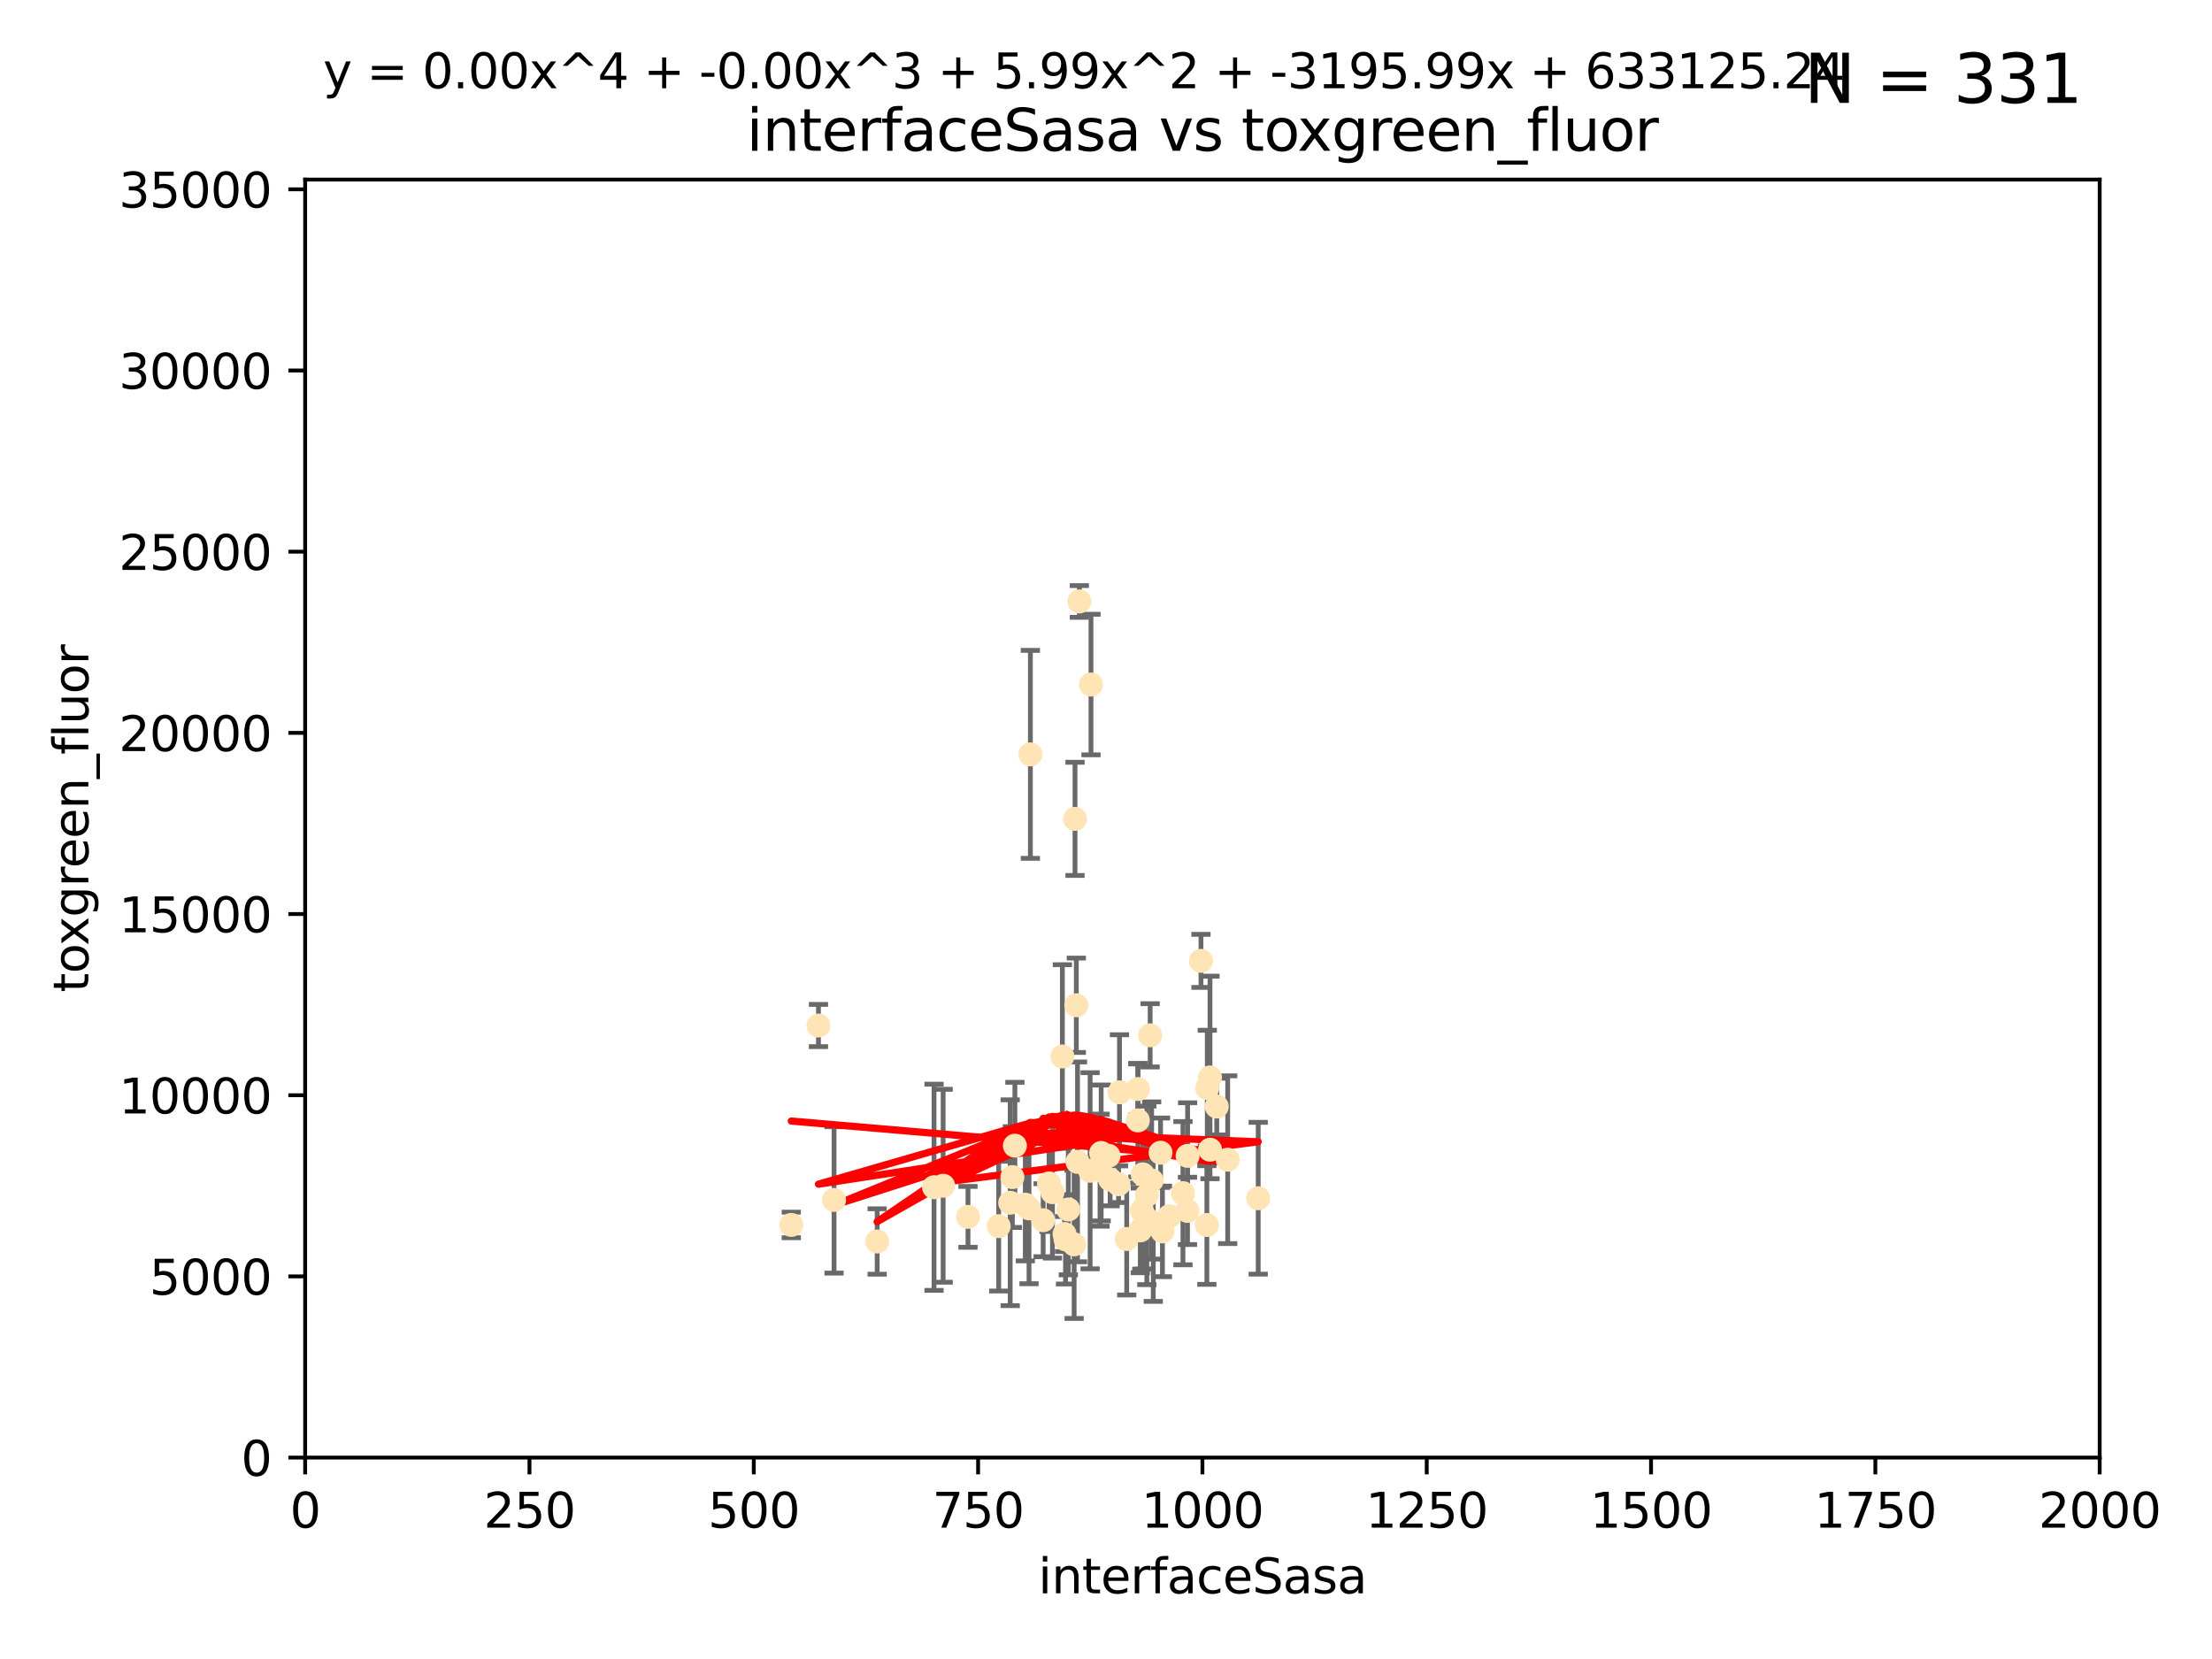 <?xml version="1.0" encoding="utf-8" standalone="no"?>
<!DOCTYPE svg PUBLIC "-//W3C//DTD SVG 1.1//EN"
  "http://www.w3.org/Graphics/SVG/1.1/DTD/svg11.dtd">
<svg xmlns:xlink="http://www.w3.org/1999/xlink" width="460.8pt" height="345.6pt" viewBox="0 0 460.8 345.6" xmlns="http://www.w3.org/2000/svg" version="1.1">
 <defs>
  <style type="text/css">*{stroke-linejoin: round; stroke-linecap: butt}</style>
 </defs>
 <g id="figure_1">
  <g id="patch_1">
   <path d="M 0 345.6 
L 460.8 345.6 
L 460.8 0 
L 0 0 
z
" style="fill: #ffffff"/>
  </g>
  <g id="axes_1">
   <g id="patch_2">
    <path d="M 63.571 303.64 
L 437.4 303.64 
L 437.4 37.411 
L 63.571 37.411 
z
" style="fill: #ffffff"/>
   </g>
   <g id="PathCollection_1">
    <defs>
     <path id="m37717152de" d="M 0 1.118 
C 0.297 1.118 0.581 1 0.791 0.791 
C 1 0.581 1.118 0.297 1.118 0 
C 1.118 -0.297 1 -0.581 0.791 -0.791 
C 0.581 -1 0.297 -1.118 0 -1.118 
C -0.297 -1.118 -0.581 -1 -0.791 -0.791 
C -1 -0.581 -1.118 -0.297 -1.118 0 
C -1.118 0.297 -1 0.581 -0.791 0.791 
C -0.581 1 -0.297 1.118 0 1.118 
z
" style="stroke: #ffe4b5"/>
    </defs>
    <g clip-path="url(#pe6d44544ba)">
     <use xlink:href="#m37717152de" x="253.473" y="230.512" style="fill: #ffe4b5; stroke: #ffe4b5"/>
     <use xlink:href="#m37717152de" x="224.852" y="125.293" style="fill: #ffe4b5; stroke: #ffe4b5"/>
     <use xlink:href="#m37717152de" x="227.273" y="142.599" style="fill: #ffe4b5; stroke: #ffe4b5"/>
     <use xlink:href="#m37717152de" x="247.374" y="252.25" style="fill: #ffe4b5; stroke: #ffe4b5"/>
     <use xlink:href="#m37717152de" x="238.555" y="253.578" style="fill: #ffe4b5; stroke: #ffe4b5"/>
     <use xlink:href="#m37717152de" x="239.596" y="215.675" style="fill: #ffe4b5; stroke: #ffe4b5"/>
     <use xlink:href="#m37717152de" x="224.217" y="209.418" style="fill: #ffe4b5; stroke: #ffe4b5"/>
     <use xlink:href="#m37717152de" x="250.185" y="200.169" style="fill: #ffe4b5; stroke: #ffe4b5"/>
     <use xlink:href="#m37717152de" x="240.248" y="254.736" style="fill: #ffe4b5; stroke: #ffe4b5"/>
     <use xlink:href="#m37717152de" x="238.048" y="244.641" style="fill: #ffe4b5; stroke: #ffe4b5"/>
     <use xlink:href="#m37717152de" x="233.018" y="246.695" style="fill: #ffe4b5; stroke: #ffe4b5"/>
     <use xlink:href="#m37717152de" x="251.411" y="255.194" style="fill: #ffe4b5; stroke: #ffe4b5"/>
     <use xlink:href="#m37717152de" x="252.078" y="239.511" style="fill: #ffe4b5; stroke: #ffe4b5"/>
     <use xlink:href="#m37717152de" x="237.861" y="252.168" style="fill: #ffe4b5; stroke: #ffe4b5"/>
     <use xlink:href="#m37717152de" x="224.465" y="242.038" style="fill: #ffe4b5; stroke: #ffe4b5"/>
     <use xlink:href="#m37717152de" x="218.533" y="246.526" style="fill: #ffe4b5; stroke: #ffe4b5"/>
     <use xlink:href="#m37717152de" x="201.651" y="253.493" style="fill: #ffe4b5; stroke: #ffe4b5"/>
     <use xlink:href="#m37717152de" x="211.421" y="238.667" style="fill: #ffe4b5; stroke: #ffe4b5"/>
     <use xlink:href="#m37717152de" x="221.312" y="220.081" style="fill: #ffe4b5; stroke: #ffe4b5"/>
     <use xlink:href="#m37717152de" x="237.058" y="226.862" style="fill: #ffe4b5; stroke: #ffe4b5"/>
     <use xlink:href="#m37717152de" x="221.764" y="257.071" style="fill: #ffe4b5; stroke: #ffe4b5"/>
     <use xlink:href="#m37717152de" x="247.402" y="240.784" style="fill: #ffe4b5; stroke: #ffe4b5"/>
     <use xlink:href="#m37717152de" x="255.751" y="241.585" style="fill: #ffe4b5; stroke: #ffe4b5"/>
     <use xlink:href="#m37717152de" x="229.159" y="243.768" style="fill: #ffe4b5; stroke: #ffe4b5"/>
     <use xlink:href="#m37717152de" x="231.261" y="245.717" style="fill: #ffe4b5; stroke: #ffe4b5"/>
     <use xlink:href="#m37717152de" x="252.065" y="224.454" style="fill: #ffe4b5; stroke: #ffe4b5"/>
     <use xlink:href="#m37717152de" x="251.502" y="226.673" style="fill: #ffe4b5; stroke: #ffe4b5"/>
     <use xlink:href="#m37717152de" x="210.895" y="245.207" style="fill: #ffe4b5; stroke: #ffe4b5"/>
     <use xlink:href="#m37717152de" x="239.906" y="245.916" style="fill: #ffe4b5; stroke: #ffe4b5"/>
     <use xlink:href="#m37717152de" x="229.394" y="240.184" style="fill: #ffe4b5; stroke: #ffe4b5"/>
     <use xlink:href="#m37717152de" x="173.746" y="249.966" style="fill: #ffe4b5; stroke: #ffe4b5"/>
     <use xlink:href="#m37717152de" x="219.247" y="248.35" style="fill: #ffe4b5; stroke: #ffe4b5"/>
     <use xlink:href="#m37717152de" x="241.762" y="240.133" style="fill: #ffe4b5; stroke: #ffe4b5"/>
     <use xlink:href="#m37717152de" x="234.716" y="258.105" style="fill: #ffe4b5; stroke: #ffe4b5"/>
     <use xlink:href="#m37717152de" x="237.033" y="233.405" style="fill: #ffe4b5; stroke: #ffe4b5"/>
     <use xlink:href="#m37717152de" x="214.649" y="157.149" style="fill: #ffe4b5; stroke: #ffe4b5"/>
     <use xlink:href="#m37717152de" x="214.363" y="251.723" style="fill: #ffe4b5; stroke: #ffe4b5"/>
     <use xlink:href="#m37717152de" x="196.473" y="247.017" style="fill: #ffe4b5; stroke: #ffe4b5"/>
     <use xlink:href="#m37717152de" x="262.108" y="249.617" style="fill: #ffe4b5; stroke: #ffe4b5"/>
     <use xlink:href="#m37717152de" x="210.441" y="250.554" style="fill: #ffe4b5; stroke: #ffe4b5"/>
     <use xlink:href="#m37717152de" x="223.944" y="170.586" style="fill: #ffe4b5; stroke: #ffe4b5"/>
     <use xlink:href="#m37717152de" x="230.927" y="240.771" style="fill: #ffe4b5; stroke: #ffe4b5"/>
     <use xlink:href="#m37717152de" x="242.155" y="256.522" style="fill: #ffe4b5; stroke: #ffe4b5"/>
     <use xlink:href="#m37717152de" x="217.308" y="254.193" style="fill: #ffe4b5; stroke: #ffe4b5"/>
     <use xlink:href="#m37717152de" x="233.207" y="227.553" style="fill: #ffe4b5; stroke: #ffe4b5"/>
     <use xlink:href="#m37717152de" x="238.906" y="249.018" style="fill: #ffe4b5; stroke: #ffe4b5"/>
     <use xlink:href="#m37717152de" x="243.585" y="253.376" style="fill: #ffe4b5; stroke: #ffe4b5"/>
     <use xlink:href="#m37717152de" x="237.544" y="256.316" style="fill: #ffe4b5; stroke: #ffe4b5"/>
     <use xlink:href="#m37717152de" x="170.501" y="213.635" style="fill: #ffe4b5; stroke: #ffe4b5"/>
     <use xlink:href="#m37717152de" x="213.589" y="250.957" style="fill: #ffe4b5; stroke: #ffe4b5"/>
     <use xlink:href="#m37717152de" x="223.762" y="259.223" style="fill: #ffe4b5; stroke: #ffe4b5"/>
     <use xlink:href="#m37717152de" x="227.093" y="243.894" style="fill: #ffe4b5; stroke: #ffe4b5"/>
     <use xlink:href="#m37717152de" x="194.576" y="247.324" style="fill: #ffe4b5; stroke: #ffe4b5"/>
     <use xlink:href="#m37717152de" x="221.968" y="258.18" style="fill: #ffe4b5; stroke: #ffe4b5"/>
     <use xlink:href="#m37717152de" x="182.727" y="258.627" style="fill: #ffe4b5; stroke: #ffe4b5"/>
     <use xlink:href="#m37717152de" x="208.05" y="255.432" style="fill: #ffe4b5; stroke: #ffe4b5"/>
     <use xlink:href="#m37717152de" x="164.838" y="255.174" style="fill: #ffe4b5; stroke: #ffe4b5"/>
     <use xlink:href="#m37717152de" x="246.431" y="248.558" style="fill: #ffe4b5; stroke: #ffe4b5"/>
     <use xlink:href="#m37717152de" x="222.546" y="251.956" style="fill: #ffe4b5; stroke: #ffe4b5"/>
    </g>
   </g>
   <g id="matplotlib.axis_1">
    <g id="xtick_1">
     <g id="line2d_1">
      <defs>
       <path id="m2e64c27081" d="M 0 0 
L 0 3.5 
" style="stroke: #000000; stroke-width: 0.8"/>
      </defs>
      <g>
       <use xlink:href="#m2e64c27081" x="63.571" y="303.64" style="stroke: #000000; stroke-width: 0.8"/>
      </g>
     </g>
     <g id="text_1">
      <!-- 0 -->
      <g transform="translate(60.39 318.238)scale(0.1 -0.1)">
       <defs>
        <path id="DejaVuSans-30" d="M 2034 4250 
Q 1547 4250 1301 3770 
Q 1056 3291 1056 2328 
Q 1056 1369 1301 889 
Q 1547 409 2034 409 
Q 2525 409 2770 889 
Q 3016 1369 3016 2328 
Q 3016 3291 2770 3770 
Q 2525 4250 2034 4250 
z
M 2034 4750 
Q 2819 4750 3233 4129 
Q 3647 3509 3647 2328 
Q 3647 1150 3233 529 
Q 2819 -91 2034 -91 
Q 1250 -91 836 529 
Q 422 1150 422 2328 
Q 422 3509 836 4129 
Q 1250 4750 2034 4750 
z
" transform="scale(0.016)"/>
       </defs>
       <use xlink:href="#DejaVuSans-30"/>
      </g>
     </g>
    </g>
    <g id="xtick_2">
     <g id="line2d_2">
      <g>
       <use xlink:href="#m2e64c27081" x="110.3" y="303.64" style="stroke: #000000; stroke-width: 0.8"/>
      </g>
     </g>
     <g id="text_2">
      <!-- 250 -->
      <g transform="translate(100.756 318.238)scale(0.1 -0.1)">
       <defs>
        <path id="DejaVuSans-32" d="M 1228 531 
L 3431 531 
L 3431 0 
L 469 0 
L 469 531 
Q 828 903 1448 1529 
Q 2069 2156 2228 2338 
Q 2531 2678 2651 2914 
Q 2772 3150 2772 3378 
Q 2772 3750 2511 3984 
Q 2250 4219 1831 4219 
Q 1534 4219 1204 4116 
Q 875 4013 500 3803 
L 500 4441 
Q 881 4594 1212 4672 
Q 1544 4750 1819 4750 
Q 2544 4750 2975 4387 
Q 3406 4025 3406 3419 
Q 3406 3131 3298 2873 
Q 3191 2616 2906 2266 
Q 2828 2175 2409 1742 
Q 1991 1309 1228 531 
z
" transform="scale(0.016)"/>
        <path id="DejaVuSans-35" d="M 691 4666 
L 3169 4666 
L 3169 4134 
L 1269 4134 
L 1269 2991 
Q 1406 3038 1543 3061 
Q 1681 3084 1819 3084 
Q 2600 3084 3056 2656 
Q 3513 2228 3513 1497 
Q 3513 744 3044 326 
Q 2575 -91 1722 -91 
Q 1428 -91 1123 -41 
Q 819 9 494 109 
L 494 744 
Q 775 591 1075 516 
Q 1375 441 1709 441 
Q 2250 441 2565 725 
Q 2881 1009 2881 1497 
Q 2881 1984 2565 2268 
Q 2250 2553 1709 2553 
Q 1456 2553 1204 2497 
Q 953 2441 691 2322 
L 691 4666 
z
" transform="scale(0.016)"/>
       </defs>
       <use xlink:href="#DejaVuSans-32"/>
       <use xlink:href="#DejaVuSans-35" x="63.623"/>
       <use xlink:href="#DejaVuSans-30" x="127.246"/>
      </g>
     </g>
    </g>
    <g id="xtick_3">
     <g id="line2d_3">
      <g>
       <use xlink:href="#m2e64c27081" x="157.028" y="303.64" style="stroke: #000000; stroke-width: 0.8"/>
      </g>
     </g>
     <g id="text_3">
      <!-- 500 -->
      <g transform="translate(147.485 318.238)scale(0.1 -0.1)">
       <use xlink:href="#DejaVuSans-35"/>
       <use xlink:href="#DejaVuSans-30" x="63.623"/>
       <use xlink:href="#DejaVuSans-30" x="127.246"/>
      </g>
     </g>
    </g>
    <g id="xtick_4">
     <g id="line2d_4">
      <g>
       <use xlink:href="#m2e64c27081" x="203.757" y="303.64" style="stroke: #000000; stroke-width: 0.8"/>
      </g>
     </g>
     <g id="text_4">
      <!-- 750 -->
      <g transform="translate(194.213 318.238)scale(0.1 -0.1)">
       <defs>
        <path id="DejaVuSans-37" d="M 525 4666 
L 3525 4666 
L 3525 4397 
L 1831 0 
L 1172 0 
L 2766 4134 
L 525 4134 
L 525 4666 
z
" transform="scale(0.016)"/>
       </defs>
       <use xlink:href="#DejaVuSans-37"/>
       <use xlink:href="#DejaVuSans-35" x="63.623"/>
       <use xlink:href="#DejaVuSans-30" x="127.246"/>
      </g>
     </g>
    </g>
    <g id="xtick_5">
     <g id="line2d_5">
      <g>
       <use xlink:href="#m2e64c27081" x="250.486" y="303.64" style="stroke: #000000; stroke-width: 0.8"/>
      </g>
     </g>
     <g id="text_5">
      <!-- 1000 -->
      <g transform="translate(237.761 318.238)scale(0.1 -0.1)">
       <defs>
        <path id="DejaVuSans-31" d="M 794 531 
L 1825 531 
L 1825 4091 
L 703 3866 
L 703 4441 
L 1819 4666 
L 2450 4666 
L 2450 531 
L 3481 531 
L 3481 0 
L 794 0 
L 794 531 
z
" transform="scale(0.016)"/>
       </defs>
       <use xlink:href="#DejaVuSans-31"/>
       <use xlink:href="#DejaVuSans-30" x="63.623"/>
       <use xlink:href="#DejaVuSans-30" x="127.246"/>
       <use xlink:href="#DejaVuSans-30" x="190.869"/>
      </g>
     </g>
    </g>
    <g id="xtick_6">
     <g id="line2d_6">
      <g>
       <use xlink:href="#m2e64c27081" x="297.214" y="303.64" style="stroke: #000000; stroke-width: 0.8"/>
      </g>
     </g>
     <g id="text_6">
      <!-- 1250 -->
      <g transform="translate(284.489 318.238)scale(0.1 -0.1)">
       <use xlink:href="#DejaVuSans-31"/>
       <use xlink:href="#DejaVuSans-32" x="63.623"/>
       <use xlink:href="#DejaVuSans-35" x="127.246"/>
       <use xlink:href="#DejaVuSans-30" x="190.869"/>
      </g>
     </g>
    </g>
    <g id="xtick_7">
     <g id="line2d_7">
      <g>
       <use xlink:href="#m2e64c27081" x="343.943" y="303.64" style="stroke: #000000; stroke-width: 0.8"/>
      </g>
     </g>
     <g id="text_7">
      <!-- 1500 -->
      <g transform="translate(331.218 318.238)scale(0.1 -0.1)">
       <use xlink:href="#DejaVuSans-31"/>
       <use xlink:href="#DejaVuSans-35" x="63.623"/>
       <use xlink:href="#DejaVuSans-30" x="127.246"/>
       <use xlink:href="#DejaVuSans-30" x="190.869"/>
      </g>
     </g>
    </g>
    <g id="xtick_8">
     <g id="line2d_8">
      <g>
       <use xlink:href="#m2e64c27081" x="390.671" y="303.64" style="stroke: #000000; stroke-width: 0.8"/>
      </g>
     </g>
     <g id="text_8">
      <!-- 1750 -->
      <g transform="translate(377.946 318.238)scale(0.1 -0.1)">
       <use xlink:href="#DejaVuSans-31"/>
       <use xlink:href="#DejaVuSans-37" x="63.623"/>
       <use xlink:href="#DejaVuSans-35" x="127.246"/>
       <use xlink:href="#DejaVuSans-30" x="190.869"/>
      </g>
     </g>
    </g>
    <g id="xtick_9">
     <g id="line2d_9">
      <g>
       <use xlink:href="#m2e64c27081" x="437.4" y="303.64" style="stroke: #000000; stroke-width: 0.8"/>
      </g>
     </g>
     <g id="text_9">
      <!-- 2000 -->
      <g transform="translate(424.675 318.238)scale(0.1 -0.1)">
       <use xlink:href="#DejaVuSans-32"/>
       <use xlink:href="#DejaVuSans-30" x="63.623"/>
       <use xlink:href="#DejaVuSans-30" x="127.246"/>
       <use xlink:href="#DejaVuSans-30" x="190.869"/>
      </g>
     </g>
    </g>
    <g id="text_10">
     <!-- interfaceSasa -->
     <g transform="translate(216.279 331.917)scale(0.1 -0.1)">
      <defs>
       <path id="DejaVuSans-69" d="M 603 3500 
L 1178 3500 
L 1178 0 
L 603 0 
L 603 3500 
z
M 603 4863 
L 1178 4863 
L 1178 4134 
L 603 4134 
L 603 4863 
z
" transform="scale(0.016)"/>
       <path id="DejaVuSans-6e" d="M 3513 2113 
L 3513 0 
L 2938 0 
L 2938 2094 
Q 2938 2591 2744 2837 
Q 2550 3084 2163 3084 
Q 1697 3084 1428 2787 
Q 1159 2491 1159 1978 
L 1159 0 
L 581 0 
L 581 3500 
L 1159 3500 
L 1159 2956 
Q 1366 3272 1645 3428 
Q 1925 3584 2291 3584 
Q 2894 3584 3203 3211 
Q 3513 2838 3513 2113 
z
" transform="scale(0.016)"/>
       <path id="DejaVuSans-74" d="M 1172 4494 
L 1172 3500 
L 2356 3500 
L 2356 3053 
L 1172 3053 
L 1172 1153 
Q 1172 725 1289 603 
Q 1406 481 1766 481 
L 2356 481 
L 2356 0 
L 1766 0 
Q 1100 0 847 248 
Q 594 497 594 1153 
L 594 3053 
L 172 3053 
L 172 3500 
L 594 3500 
L 594 4494 
L 1172 4494 
z
" transform="scale(0.016)"/>
       <path id="DejaVuSans-65" d="M 3597 1894 
L 3597 1613 
L 953 1613 
Q 991 1019 1311 708 
Q 1631 397 2203 397 
Q 2534 397 2845 478 
Q 3156 559 3463 722 
L 3463 178 
Q 3153 47 2828 -22 
Q 2503 -91 2169 -91 
Q 1331 -91 842 396 
Q 353 884 353 1716 
Q 353 2575 817 3079 
Q 1281 3584 2069 3584 
Q 2775 3584 3186 3129 
Q 3597 2675 3597 1894 
z
M 3022 2063 
Q 3016 2534 2758 2815 
Q 2500 3097 2075 3097 
Q 1594 3097 1305 2825 
Q 1016 2553 972 2059 
L 3022 2063 
z
" transform="scale(0.016)"/>
       <path id="DejaVuSans-72" d="M 2631 2963 
Q 2534 3019 2420 3045 
Q 2306 3072 2169 3072 
Q 1681 3072 1420 2755 
Q 1159 2438 1159 1844 
L 1159 0 
L 581 0 
L 581 3500 
L 1159 3500 
L 1159 2956 
Q 1341 3275 1631 3429 
Q 1922 3584 2338 3584 
Q 2397 3584 2469 3576 
Q 2541 3569 2628 3553 
L 2631 2963 
z
" transform="scale(0.016)"/>
       <path id="DejaVuSans-66" d="M 2375 4863 
L 2375 4384 
L 1825 4384 
Q 1516 4384 1395 4259 
Q 1275 4134 1275 3809 
L 1275 3500 
L 2222 3500 
L 2222 3053 
L 1275 3053 
L 1275 0 
L 697 0 
L 697 3053 
L 147 3053 
L 147 3500 
L 697 3500 
L 697 3744 
Q 697 4328 969 4595 
Q 1241 4863 1831 4863 
L 2375 4863 
z
" transform="scale(0.016)"/>
       <path id="DejaVuSans-61" d="M 2194 1759 
Q 1497 1759 1228 1600 
Q 959 1441 959 1056 
Q 959 750 1161 570 
Q 1363 391 1709 391 
Q 2188 391 2477 730 
Q 2766 1069 2766 1631 
L 2766 1759 
L 2194 1759 
z
M 3341 1997 
L 3341 0 
L 2766 0 
L 2766 531 
Q 2569 213 2275 61 
Q 1981 -91 1556 -91 
Q 1019 -91 701 211 
Q 384 513 384 1019 
Q 384 1609 779 1909 
Q 1175 2209 1959 2209 
L 2766 2209 
L 2766 2266 
Q 2766 2663 2505 2880 
Q 2244 3097 1772 3097 
Q 1472 3097 1187 3025 
Q 903 2953 641 2809 
L 641 3341 
Q 956 3463 1253 3523 
Q 1550 3584 1831 3584 
Q 2591 3584 2966 3190 
Q 3341 2797 3341 1997 
z
" transform="scale(0.016)"/>
       <path id="DejaVuSans-63" d="M 3122 3366 
L 3122 2828 
Q 2878 2963 2633 3030 
Q 2388 3097 2138 3097 
Q 1578 3097 1268 2742 
Q 959 2388 959 1747 
Q 959 1106 1268 751 
Q 1578 397 2138 397 
Q 2388 397 2633 464 
Q 2878 531 3122 666 
L 3122 134 
Q 2881 22 2623 -34 
Q 2366 -91 2075 -91 
Q 1284 -91 818 406 
Q 353 903 353 1747 
Q 353 2603 823 3093 
Q 1294 3584 2113 3584 
Q 2378 3584 2631 3529 
Q 2884 3475 3122 3366 
z
" transform="scale(0.016)"/>
       <path id="DejaVuSans-53" d="M 3425 4513 
L 3425 3897 
Q 3066 4069 2747 4153 
Q 2428 4238 2131 4238 
Q 1616 4238 1336 4038 
Q 1056 3838 1056 3469 
Q 1056 3159 1242 3001 
Q 1428 2844 1947 2747 
L 2328 2669 
Q 3034 2534 3370 2195 
Q 3706 1856 3706 1288 
Q 3706 609 3251 259 
Q 2797 -91 1919 -91 
Q 1588 -91 1214 -16 
Q 841 59 441 206 
L 441 856 
Q 825 641 1194 531 
Q 1563 422 1919 422 
Q 2459 422 2753 634 
Q 3047 847 3047 1241 
Q 3047 1584 2836 1778 
Q 2625 1972 2144 2069 
L 1759 2144 
Q 1053 2284 737 2584 
Q 422 2884 422 3419 
Q 422 4038 858 4394 
Q 1294 4750 2059 4750 
Q 2388 4750 2728 4690 
Q 3069 4631 3425 4513 
z
" transform="scale(0.016)"/>
       <path id="DejaVuSans-73" d="M 2834 3397 
L 2834 2853 
Q 2591 2978 2328 3040 
Q 2066 3103 1784 3103 
Q 1356 3103 1142 2972 
Q 928 2841 928 2578 
Q 928 2378 1081 2264 
Q 1234 2150 1697 2047 
L 1894 2003 
Q 2506 1872 2764 1633 
Q 3022 1394 3022 966 
Q 3022 478 2636 193 
Q 2250 -91 1575 -91 
Q 1294 -91 989 -36 
Q 684 19 347 128 
L 347 722 
Q 666 556 975 473 
Q 1284 391 1588 391 
Q 1994 391 2212 530 
Q 2431 669 2431 922 
Q 2431 1156 2273 1281 
Q 2116 1406 1581 1522 
L 1381 1569 
Q 847 1681 609 1914 
Q 372 2147 372 2553 
Q 372 3047 722 3315 
Q 1072 3584 1716 3584 
Q 2034 3584 2315 3537 
Q 2597 3491 2834 3397 
z
" transform="scale(0.016)"/>
      </defs>
      <use xlink:href="#DejaVuSans-69"/>
      <use xlink:href="#DejaVuSans-6e" x="27.783"/>
      <use xlink:href="#DejaVuSans-74" x="91.162"/>
      <use xlink:href="#DejaVuSans-65" x="130.371"/>
      <use xlink:href="#DejaVuSans-72" x="191.895"/>
      <use xlink:href="#DejaVuSans-66" x="233.008"/>
      <use xlink:href="#DejaVuSans-61" x="268.213"/>
      <use xlink:href="#DejaVuSans-63" x="329.492"/>
      <use xlink:href="#DejaVuSans-65" x="384.473"/>
      <use xlink:href="#DejaVuSans-53" x="445.996"/>
      <use xlink:href="#DejaVuSans-61" x="509.473"/>
      <use xlink:href="#DejaVuSans-73" x="570.752"/>
      <use xlink:href="#DejaVuSans-61" x="622.852"/>
     </g>
    </g>
   </g>
   <g id="matplotlib.axis_2">
    <g id="ytick_1">
     <g id="line2d_10">
      <defs>
       <path id="meb3503a9ea" d="M 0 0 
L -3.5 0 
" style="stroke: #000000; stroke-width: 0.8"/>
      </defs>
      <g>
       <use xlink:href="#meb3503a9ea" x="63.571" y="303.64" style="stroke: #000000; stroke-width: 0.8"/>
      </g>
     </g>
     <g id="text_11">
      <!-- 0 -->
      <g transform="translate(50.209 307.439)scale(0.1 -0.1)">
       <use xlink:href="#DejaVuSans-30"/>
      </g>
     </g>
    </g>
    <g id="ytick_2">
     <g id="line2d_11">
      <g>
       <use xlink:href="#meb3503a9ea" x="63.571" y="265.897" style="stroke: #000000; stroke-width: 0.8"/>
      </g>
     </g>
     <g id="text_12">
      <!-- 5000 -->
      <g transform="translate(31.121 269.696)scale(0.1 -0.1)">
       <use xlink:href="#DejaVuSans-35"/>
       <use xlink:href="#DejaVuSans-30" x="63.623"/>
       <use xlink:href="#DejaVuSans-30" x="127.246"/>
       <use xlink:href="#DejaVuSans-30" x="190.869"/>
      </g>
     </g>
    </g>
    <g id="ytick_3">
     <g id="line2d_12">
      <g>
       <use xlink:href="#meb3503a9ea" x="63.571" y="228.154" style="stroke: #000000; stroke-width: 0.8"/>
      </g>
     </g>
     <g id="text_13">
      <!-- 10000 -->
      <g transform="translate(24.759 231.953)scale(0.1 -0.1)">
       <use xlink:href="#DejaVuSans-31"/>
       <use xlink:href="#DejaVuSans-30" x="63.623"/>
       <use xlink:href="#DejaVuSans-30" x="127.246"/>
       <use xlink:href="#DejaVuSans-30" x="190.869"/>
       <use xlink:href="#DejaVuSans-30" x="254.492"/>
      </g>
     </g>
    </g>
    <g id="ytick_4">
     <g id="line2d_13">
      <g>
       <use xlink:href="#meb3503a9ea" x="63.571" y="190.411" style="stroke: #000000; stroke-width: 0.8"/>
      </g>
     </g>
     <g id="text_14">
      <!-- 15000 -->
      <g transform="translate(24.759 194.21)scale(0.1 -0.1)">
       <use xlink:href="#DejaVuSans-31"/>
       <use xlink:href="#DejaVuSans-35" x="63.623"/>
       <use xlink:href="#DejaVuSans-30" x="127.246"/>
       <use xlink:href="#DejaVuSans-30" x="190.869"/>
       <use xlink:href="#DejaVuSans-30" x="254.492"/>
      </g>
     </g>
    </g>
    <g id="ytick_5">
     <g id="line2d_14">
      <g>
       <use xlink:href="#meb3503a9ea" x="63.571" y="152.668" style="stroke: #000000; stroke-width: 0.8"/>
      </g>
     </g>
     <g id="text_15">
      <!-- 20000 -->
      <g transform="translate(24.759 156.467)scale(0.1 -0.1)">
       <use xlink:href="#DejaVuSans-32"/>
       <use xlink:href="#DejaVuSans-30" x="63.623"/>
       <use xlink:href="#DejaVuSans-30" x="127.246"/>
       <use xlink:href="#DejaVuSans-30" x="190.869"/>
       <use xlink:href="#DejaVuSans-30" x="254.492"/>
      </g>
     </g>
    </g>
    <g id="ytick_6">
     <g id="line2d_15">
      <g>
       <use xlink:href="#meb3503a9ea" x="63.571" y="114.925" style="stroke: #000000; stroke-width: 0.8"/>
      </g>
     </g>
     <g id="text_16">
      <!-- 25000 -->
      <g transform="translate(24.759 118.724)scale(0.1 -0.1)">
       <use xlink:href="#DejaVuSans-32"/>
       <use xlink:href="#DejaVuSans-35" x="63.623"/>
       <use xlink:href="#DejaVuSans-30" x="127.246"/>
       <use xlink:href="#DejaVuSans-30" x="190.869"/>
       <use xlink:href="#DejaVuSans-30" x="254.492"/>
      </g>
     </g>
    </g>
    <g id="ytick_7">
     <g id="line2d_16">
      <g>
       <use xlink:href="#meb3503a9ea" x="63.571" y="77.181" style="stroke: #000000; stroke-width: 0.8"/>
      </g>
     </g>
     <g id="text_17">
      <!-- 30000 -->
      <g transform="translate(24.759 80.981)scale(0.1 -0.1)">
       <defs>
        <path id="DejaVuSans-33" d="M 2597 2516 
Q 3050 2419 3304 2112 
Q 3559 1806 3559 1356 
Q 3559 666 3084 287 
Q 2609 -91 1734 -91 
Q 1441 -91 1130 -33 
Q 819 25 488 141 
L 488 750 
Q 750 597 1062 519 
Q 1375 441 1716 441 
Q 2309 441 2620 675 
Q 2931 909 2931 1356 
Q 2931 1769 2642 2001 
Q 2353 2234 1838 2234 
L 1294 2234 
L 1294 2753 
L 1863 2753 
Q 2328 2753 2575 2939 
Q 2822 3125 2822 3475 
Q 2822 3834 2567 4026 
Q 2313 4219 1838 4219 
Q 1578 4219 1281 4162 
Q 984 4106 628 3988 
L 628 4550 
Q 988 4650 1302 4700 
Q 1616 4750 1894 4750 
Q 2613 4750 3031 4423 
Q 3450 4097 3450 3541 
Q 3450 3153 3228 2886 
Q 3006 2619 2597 2516 
z
" transform="scale(0.016)"/>
       </defs>
       <use xlink:href="#DejaVuSans-33"/>
       <use xlink:href="#DejaVuSans-30" x="63.623"/>
       <use xlink:href="#DejaVuSans-30" x="127.246"/>
       <use xlink:href="#DejaVuSans-30" x="190.869"/>
       <use xlink:href="#DejaVuSans-30" x="254.492"/>
      </g>
     </g>
    </g>
    <g id="ytick_8">
     <g id="line2d_17">
      <g>
       <use xlink:href="#meb3503a9ea" x="63.571" y="39.438" style="stroke: #000000; stroke-width: 0.8"/>
      </g>
     </g>
     <g id="text_18">
      <!-- 35000 -->
      <g transform="translate(24.759 43.238)scale(0.1 -0.1)">
       <use xlink:href="#DejaVuSans-33"/>
       <use xlink:href="#DejaVuSans-35" x="63.623"/>
       <use xlink:href="#DejaVuSans-30" x="127.246"/>
       <use xlink:href="#DejaVuSans-30" x="190.869"/>
       <use xlink:href="#DejaVuSans-30" x="254.492"/>
      </g>
     </g>
    </g>
    <g id="text_19">
     <!-- toxgreen_fluor -->
     <g transform="translate(18.401 206.72)rotate(-90)scale(0.1 -0.1)">
      <defs>
       <path id="DejaVuSans-6f" d="M 1959 3097 
Q 1497 3097 1228 2736 
Q 959 2375 959 1747 
Q 959 1119 1226 758 
Q 1494 397 1959 397 
Q 2419 397 2687 759 
Q 2956 1122 2956 1747 
Q 2956 2369 2687 2733 
Q 2419 3097 1959 3097 
z
M 1959 3584 
Q 2709 3584 3137 3096 
Q 3566 2609 3566 1747 
Q 3566 888 3137 398 
Q 2709 -91 1959 -91 
Q 1206 -91 779 398 
Q 353 888 353 1747 
Q 353 2609 779 3096 
Q 1206 3584 1959 3584 
z
" transform="scale(0.016)"/>
       <path id="DejaVuSans-78" d="M 3513 3500 
L 2247 1797 
L 3578 0 
L 2900 0 
L 1881 1375 
L 863 0 
L 184 0 
L 1544 1831 
L 300 3500 
L 978 3500 
L 1906 2253 
L 2834 3500 
L 3513 3500 
z
" transform="scale(0.016)"/>
       <path id="DejaVuSans-67" d="M 2906 1791 
Q 2906 2416 2648 2759 
Q 2391 3103 1925 3103 
Q 1463 3103 1205 2759 
Q 947 2416 947 1791 
Q 947 1169 1205 825 
Q 1463 481 1925 481 
Q 2391 481 2648 825 
Q 2906 1169 2906 1791 
z
M 3481 434 
Q 3481 -459 3084 -895 
Q 2688 -1331 1869 -1331 
Q 1566 -1331 1297 -1286 
Q 1028 -1241 775 -1147 
L 775 -588 
Q 1028 -725 1275 -790 
Q 1522 -856 1778 -856 
Q 2344 -856 2625 -561 
Q 2906 -266 2906 331 
L 2906 616 
Q 2728 306 2450 153 
Q 2172 0 1784 0 
Q 1141 0 747 490 
Q 353 981 353 1791 
Q 353 2603 747 3093 
Q 1141 3584 1784 3584 
Q 2172 3584 2450 3431 
Q 2728 3278 2906 2969 
L 2906 3500 
L 3481 3500 
L 3481 434 
z
" transform="scale(0.016)"/>
       <path id="DejaVuSans-5f" d="M 3263 -1063 
L 3263 -1509 
L -63 -1509 
L -63 -1063 
L 3263 -1063 
z
" transform="scale(0.016)"/>
       <path id="DejaVuSans-6c" d="M 603 4863 
L 1178 4863 
L 1178 0 
L 603 0 
L 603 4863 
z
" transform="scale(0.016)"/>
       <path id="DejaVuSans-75" d="M 544 1381 
L 544 3500 
L 1119 3500 
L 1119 1403 
Q 1119 906 1312 657 
Q 1506 409 1894 409 
Q 2359 409 2629 706 
Q 2900 1003 2900 1516 
L 2900 3500 
L 3475 3500 
L 3475 0 
L 2900 0 
L 2900 538 
Q 2691 219 2414 64 
Q 2138 -91 1772 -91 
Q 1169 -91 856 284 
Q 544 659 544 1381 
z
M 1991 3584 
L 1991 3584 
z
" transform="scale(0.016)"/>
      </defs>
      <use xlink:href="#DejaVuSans-74"/>
      <use xlink:href="#DejaVuSans-6f" x="39.209"/>
      <use xlink:href="#DejaVuSans-78" x="97.266"/>
      <use xlink:href="#DejaVuSans-67" x="156.445"/>
      <use xlink:href="#DejaVuSans-72" x="219.922"/>
      <use xlink:href="#DejaVuSans-65" x="258.785"/>
      <use xlink:href="#DejaVuSans-65" x="320.309"/>
      <use xlink:href="#DejaVuSans-6e" x="381.832"/>
      <use xlink:href="#DejaVuSans-5f" x="445.211"/>
      <use xlink:href="#DejaVuSans-66" x="495.211"/>
      <use xlink:href="#DejaVuSans-6c" x="530.416"/>
      <use xlink:href="#DejaVuSans-75" x="558.199"/>
      <use xlink:href="#DejaVuSans-6f" x="621.578"/>
      <use xlink:href="#DejaVuSans-72" x="682.76"/>
     </g>
    </g>
   </g>
   <g id="LineCollection_1">
    <path d="M 253.473 236.426 
L 253.473 224.599 
" clip-path="url(#pe6d44544ba)" style="fill: none; stroke: #696969"/>
    <path d="M 224.852 128.597 
L 224.852 121.989 
" clip-path="url(#pe6d44544ba)" style="fill: none; stroke: #696969"/>
    <path d="M 227.273 157.242 
L 227.273 127.957 
" clip-path="url(#pe6d44544ba)" style="fill: none; stroke: #696969"/>
    <path d="M 247.374 259.258 
L 247.374 245.242 
" clip-path="url(#pe6d44544ba)" style="fill: none; stroke: #696969"/>
    <path d="M 238.555 264.386 
L 238.555 242.77 
" clip-path="url(#pe6d44544ba)" style="fill: none; stroke: #696969"/>
    <path d="M 239.596 222.264 
L 239.596 209.086 
" clip-path="url(#pe6d44544ba)" style="fill: none; stroke: #696969"/>
    <path d="M 224.217 219.25 
L 224.217 199.587 
" clip-path="url(#pe6d44544ba)" style="fill: none; stroke: #696969"/>
    <path d="M 250.185 205.695 
L 250.185 194.642 
" clip-path="url(#pe6d44544ba)" style="fill: none; stroke: #696969"/>
    <path d="M 240.248 271.106 
L 240.248 238.366 
" clip-path="url(#pe6d44544ba)" style="fill: none; stroke: #696969"/>
    <path d="M 238.048 255.534 
L 238.048 233.749 
" clip-path="url(#pe6d44544ba)" style="fill: none; stroke: #696969"/>
    <path d="M 233.018 250.509 
L 233.018 242.881 
" clip-path="url(#pe6d44544ba)" style="fill: none; stroke: #696969"/>
    <path d="M 251.411 267.551 
L 251.411 242.837 
" clip-path="url(#pe6d44544ba)" style="fill: none; stroke: #696969"/>
    <path d="M 252.078 239.932 
L 252.078 239.091 
" clip-path="url(#pe6d44544ba)" style="fill: none; stroke: #696969"/>
    <path d="M 237.861 264.37 
L 237.861 239.965 
" clip-path="url(#pe6d44544ba)" style="fill: none; stroke: #696969"/>
    <path d="M 224.465 262.845 
L 224.465 221.231 
" clip-path="url(#pe6d44544ba)" style="fill: none; stroke: #696969"/>
    <path d="M 218.533 256.54 
L 218.533 236.513 
" clip-path="url(#pe6d44544ba)" style="fill: none; stroke: #696969"/>
    <path d="M 201.651 259.828 
L 201.651 247.157 
" clip-path="url(#pe6d44544ba)" style="fill: none; stroke: #696969"/>
    <path d="M 211.421 251.868 
L 211.421 225.466 
" clip-path="url(#pe6d44544ba)" style="fill: none; stroke: #696969"/>
    <path d="M 221.312 239.201 
L 221.312 200.961 
" clip-path="url(#pe6d44544ba)" style="fill: none; stroke: #696969"/>
    <path d="M 237.058 232.203 
L 237.058 221.521 
" clip-path="url(#pe6d44544ba)" style="fill: none; stroke: #696969"/>
    <path d="M 221.764 260.724 
L 221.764 253.419 
" clip-path="url(#pe6d44544ba)" style="fill: none; stroke: #696969"/>
    <path d="M 247.402 251.834 
L 247.402 229.733 
" clip-path="url(#pe6d44544ba)" style="fill: none; stroke: #696969"/>
    <path d="M 255.751 259.058 
L 255.751 224.112 
" clip-path="url(#pe6d44544ba)" style="fill: none; stroke: #696969"/>
    <path d="M 229.159 255.44 
L 229.159 232.096 
" clip-path="url(#pe6d44544ba)" style="fill: none; stroke: #696969"/>
    <path d="M 231.261 251.194 
L 231.261 240.24 
" clip-path="url(#pe6d44544ba)" style="fill: none; stroke: #696969"/>
    <path d="M 252.065 245.552 
L 252.065 203.356 
" clip-path="url(#pe6d44544ba)" style="fill: none; stroke: #696969"/>
    <path d="M 251.502 238.721 
L 251.502 214.624 
" clip-path="url(#pe6d44544ba)" style="fill: none; stroke: #696969"/>
    <path d="M 210.895 255.702 
L 210.895 234.711 
" clip-path="url(#pe6d44544ba)" style="fill: none; stroke: #696969"/>
    <path d="M 239.906 262.289 
L 239.906 229.543 
" clip-path="url(#pe6d44544ba)" style="fill: none; stroke: #696969"/>
    <path d="M 229.394 254.343 
L 229.394 226.025 
" clip-path="url(#pe6d44544ba)" style="fill: none; stroke: #696969"/>
    <path d="M 173.746 265.213 
L 173.746 234.719 
" clip-path="url(#pe6d44544ba)" style="fill: none; stroke: #696969"/>
    <path d="M 219.247 262.081 
L 219.247 234.618 
" clip-path="url(#pe6d44544ba)" style="fill: none; stroke: #696969"/>
    <path d="M 241.762 247.36 
L 241.762 232.905 
" clip-path="url(#pe6d44544ba)" style="fill: none; stroke: #696969"/>
    <path d="M 234.716 269.761 
L 234.716 246.448 
" clip-path="url(#pe6d44544ba)" style="fill: none; stroke: #696969"/>
    <path d="M 237.033 245.177 
L 237.033 221.633 
" clip-path="url(#pe6d44544ba)" style="fill: none; stroke: #696969"/>
    <path d="M 214.649 178.811 
L 214.649 135.488 
" clip-path="url(#pe6d44544ba)" style="fill: none; stroke: #696969"/>
    <path d="M 214.363 267.424 
L 214.363 236.021 
" clip-path="url(#pe6d44544ba)" style="fill: none; stroke: #696969"/>
    <path d="M 196.473 267.112 
L 196.473 226.923 
" clip-path="url(#pe6d44544ba)" style="fill: none; stroke: #696969"/>
    <path d="M 262.108 265.429 
L 262.108 233.805 
" clip-path="url(#pe6d44544ba)" style="fill: none; stroke: #696969"/>
    <path d="M 210.441 271.991 
L 210.441 229.116 
" clip-path="url(#pe6d44544ba)" style="fill: none; stroke: #696969"/>
    <path d="M 223.944 182.373 
L 223.944 158.798 
" clip-path="url(#pe6d44544ba)" style="fill: none; stroke: #696969"/>
    <path d="M 230.927 247.039 
L 230.927 234.502 
" clip-path="url(#pe6d44544ba)" style="fill: none; stroke: #696969"/>
    <path d="M 242.155 265.958 
L 242.155 247.086 
" clip-path="url(#pe6d44544ba)" style="fill: none; stroke: #696969"/>
    <path d="M 217.308 261.798 
L 217.308 246.587 
" clip-path="url(#pe6d44544ba)" style="fill: none; stroke: #696969"/>
    <path d="M 233.207 239.549 
L 233.207 215.557 
" clip-path="url(#pe6d44544ba)" style="fill: none; stroke: #696969"/>
    <path d="M 238.906 267.609 
L 238.906 230.427 
" clip-path="url(#pe6d44544ba)" style="fill: none; stroke: #696969"/>
    <path d="M 243.585 254.397 
L 243.585 252.356 
" clip-path="url(#pe6d44544ba)" style="fill: none; stroke: #696969"/>
    <path d="M 237.544 265.132 
L 237.544 247.5 
" clip-path="url(#pe6d44544ba)" style="fill: none; stroke: #696969"/>
    <path d="M 170.501 218.032 
L 170.501 209.238 
" clip-path="url(#pe6d44544ba)" style="fill: none; stroke: #696969"/>
    <path d="M 213.589 262.66 
L 213.589 239.253 
" clip-path="url(#pe6d44544ba)" style="fill: none; stroke: #696969"/>
    <path d="M 223.762 274.655 
L 223.762 243.79 
" clip-path="url(#pe6d44544ba)" style="fill: none; stroke: #696969"/>
    <path d="M 227.093 264.324 
L 227.093 223.463 
" clip-path="url(#pe6d44544ba)" style="fill: none; stroke: #696969"/>
    <path d="M 194.576 268.803 
L 194.576 225.846 
" clip-path="url(#pe6d44544ba)" style="fill: none; stroke: #696969"/>
    <path d="M 221.968 267.48 
L 221.968 248.88 
" clip-path="url(#pe6d44544ba)" style="fill: none; stroke: #696969"/>
    <path d="M 182.727 265.443 
L 182.727 251.811 
" clip-path="url(#pe6d44544ba)" style="fill: none; stroke: #696969"/>
    <path d="M 208.05 268.944 
L 208.05 241.92 
" clip-path="url(#pe6d44544ba)" style="fill: none; stroke: #696969"/>
    <path d="M 164.838 257.838 
L 164.838 252.509 
" clip-path="url(#pe6d44544ba)" style="fill: none; stroke: #696969"/>
    <path d="M 246.431 263.478 
L 246.431 233.639 
" clip-path="url(#pe6d44544ba)" style="fill: none; stroke: #696969"/>
    <path d="M 222.546 265.567 
L 222.546 238.345 
" clip-path="url(#pe6d44544ba)" style="fill: none; stroke: #696969"/>
   </g>
   <g id="line2d_18">
    <defs>
     <path id="me6ac8726a9" d="M 2 0 
L -2 -0 
" style="stroke: #696969"/>
    </defs>
    <g clip-path="url(#pe6d44544ba)">
     <use xlink:href="#me6ac8726a9" x="253.473" y="236.426" style="fill: #696969; stroke: #696969"/>
     <use xlink:href="#me6ac8726a9" x="224.852" y="128.597" style="fill: #696969; stroke: #696969"/>
     <use xlink:href="#me6ac8726a9" x="227.273" y="157.242" style="fill: #696969; stroke: #696969"/>
     <use xlink:href="#me6ac8726a9" x="247.374" y="259.258" style="fill: #696969; stroke: #696969"/>
     <use xlink:href="#me6ac8726a9" x="238.555" y="264.386" style="fill: #696969; stroke: #696969"/>
     <use xlink:href="#me6ac8726a9" x="239.596" y="222.264" style="fill: #696969; stroke: #696969"/>
     <use xlink:href="#me6ac8726a9" x="224.217" y="219.25" style="fill: #696969; stroke: #696969"/>
     <use xlink:href="#me6ac8726a9" x="250.185" y="205.695" style="fill: #696969; stroke: #696969"/>
     <use xlink:href="#me6ac8726a9" x="240.248" y="271.106" style="fill: #696969; stroke: #696969"/>
     <use xlink:href="#me6ac8726a9" x="238.048" y="255.534" style="fill: #696969; stroke: #696969"/>
     <use xlink:href="#me6ac8726a9" x="233.018" y="250.509" style="fill: #696969; stroke: #696969"/>
     <use xlink:href="#me6ac8726a9" x="251.411" y="267.551" style="fill: #696969; stroke: #696969"/>
     <use xlink:href="#me6ac8726a9" x="252.078" y="239.932" style="fill: #696969; stroke: #696969"/>
     <use xlink:href="#me6ac8726a9" x="237.861" y="264.37" style="fill: #696969; stroke: #696969"/>
     <use xlink:href="#me6ac8726a9" x="224.465" y="262.845" style="fill: #696969; stroke: #696969"/>
     <use xlink:href="#me6ac8726a9" x="218.533" y="256.54" style="fill: #696969; stroke: #696969"/>
     <use xlink:href="#me6ac8726a9" x="201.651" y="259.828" style="fill: #696969; stroke: #696969"/>
     <use xlink:href="#me6ac8726a9" x="211.421" y="251.868" style="fill: #696969; stroke: #696969"/>
     <use xlink:href="#me6ac8726a9" x="221.312" y="239.201" style="fill: #696969; stroke: #696969"/>
     <use xlink:href="#me6ac8726a9" x="237.058" y="232.203" style="fill: #696969; stroke: #696969"/>
     <use xlink:href="#me6ac8726a9" x="221.764" y="260.724" style="fill: #696969; stroke: #696969"/>
     <use xlink:href="#me6ac8726a9" x="247.402" y="251.834" style="fill: #696969; stroke: #696969"/>
     <use xlink:href="#me6ac8726a9" x="255.751" y="259.058" style="fill: #696969; stroke: #696969"/>
     <use xlink:href="#me6ac8726a9" x="229.159" y="255.44" style="fill: #696969; stroke: #696969"/>
     <use xlink:href="#me6ac8726a9" x="231.261" y="251.194" style="fill: #696969; stroke: #696969"/>
     <use xlink:href="#me6ac8726a9" x="252.065" y="245.552" style="fill: #696969; stroke: #696969"/>
     <use xlink:href="#me6ac8726a9" x="251.502" y="238.721" style="fill: #696969; stroke: #696969"/>
     <use xlink:href="#me6ac8726a9" x="210.895" y="255.702" style="fill: #696969; stroke: #696969"/>
     <use xlink:href="#me6ac8726a9" x="239.906" y="262.289" style="fill: #696969; stroke: #696969"/>
     <use xlink:href="#me6ac8726a9" x="229.394" y="254.343" style="fill: #696969; stroke: #696969"/>
     <use xlink:href="#me6ac8726a9" x="173.746" y="265.213" style="fill: #696969; stroke: #696969"/>
     <use xlink:href="#me6ac8726a9" x="219.247" y="262.081" style="fill: #696969; stroke: #696969"/>
     <use xlink:href="#me6ac8726a9" x="241.762" y="247.36" style="fill: #696969; stroke: #696969"/>
     <use xlink:href="#me6ac8726a9" x="234.716" y="269.761" style="fill: #696969; stroke: #696969"/>
     <use xlink:href="#me6ac8726a9" x="237.033" y="245.177" style="fill: #696969; stroke: #696969"/>
     <use xlink:href="#me6ac8726a9" x="214.649" y="178.811" style="fill: #696969; stroke: #696969"/>
     <use xlink:href="#me6ac8726a9" x="214.363" y="267.424" style="fill: #696969; stroke: #696969"/>
     <use xlink:href="#me6ac8726a9" x="196.473" y="267.112" style="fill: #696969; stroke: #696969"/>
     <use xlink:href="#me6ac8726a9" x="262.108" y="265.429" style="fill: #696969; stroke: #696969"/>
     <use xlink:href="#me6ac8726a9" x="210.441" y="271.991" style="fill: #696969; stroke: #696969"/>
     <use xlink:href="#me6ac8726a9" x="223.944" y="182.373" style="fill: #696969; stroke: #696969"/>
     <use xlink:href="#me6ac8726a9" x="230.927" y="247.039" style="fill: #696969; stroke: #696969"/>
     <use xlink:href="#me6ac8726a9" x="242.155" y="265.958" style="fill: #696969; stroke: #696969"/>
     <use xlink:href="#me6ac8726a9" x="217.308" y="261.798" style="fill: #696969; stroke: #696969"/>
     <use xlink:href="#me6ac8726a9" x="233.207" y="239.549" style="fill: #696969; stroke: #696969"/>
     <use xlink:href="#me6ac8726a9" x="238.906" y="267.609" style="fill: #696969; stroke: #696969"/>
     <use xlink:href="#me6ac8726a9" x="243.585" y="254.397" style="fill: #696969; stroke: #696969"/>
     <use xlink:href="#me6ac8726a9" x="237.544" y="265.132" style="fill: #696969; stroke: #696969"/>
     <use xlink:href="#me6ac8726a9" x="170.501" y="218.032" style="fill: #696969; stroke: #696969"/>
     <use xlink:href="#me6ac8726a9" x="213.589" y="262.66" style="fill: #696969; stroke: #696969"/>
     <use xlink:href="#me6ac8726a9" x="223.762" y="274.655" style="fill: #696969; stroke: #696969"/>
     <use xlink:href="#me6ac8726a9" x="227.093" y="264.324" style="fill: #696969; stroke: #696969"/>
     <use xlink:href="#me6ac8726a9" x="194.576" y="268.803" style="fill: #696969; stroke: #696969"/>
     <use xlink:href="#me6ac8726a9" x="221.968" y="267.48" style="fill: #696969; stroke: #696969"/>
     <use xlink:href="#me6ac8726a9" x="182.727" y="265.443" style="fill: #696969; stroke: #696969"/>
     <use xlink:href="#me6ac8726a9" x="208.05" y="268.944" style="fill: #696969; stroke: #696969"/>
     <use xlink:href="#me6ac8726a9" x="164.838" y="257.838" style="fill: #696969; stroke: #696969"/>
     <use xlink:href="#me6ac8726a9" x="246.431" y="263.478" style="fill: #696969; stroke: #696969"/>
     <use xlink:href="#me6ac8726a9" x="222.546" y="265.567" style="fill: #696969; stroke: #696969"/>
    </g>
   </g>
   <g id="line2d_19">
    <g clip-path="url(#pe6d44544ba)">
     <use xlink:href="#me6ac8726a9" x="253.473" y="224.599" style="fill: #696969; stroke: #696969"/>
     <use xlink:href="#me6ac8726a9" x="224.852" y="121.989" style="fill: #696969; stroke: #696969"/>
     <use xlink:href="#me6ac8726a9" x="227.273" y="127.957" style="fill: #696969; stroke: #696969"/>
     <use xlink:href="#me6ac8726a9" x="247.374" y="245.242" style="fill: #696969; stroke: #696969"/>
     <use xlink:href="#me6ac8726a9" x="238.555" y="242.77" style="fill: #696969; stroke: #696969"/>
     <use xlink:href="#me6ac8726a9" x="239.596" y="209.086" style="fill: #696969; stroke: #696969"/>
     <use xlink:href="#me6ac8726a9" x="224.217" y="199.587" style="fill: #696969; stroke: #696969"/>
     <use xlink:href="#me6ac8726a9" x="250.185" y="194.642" style="fill: #696969; stroke: #696969"/>
     <use xlink:href="#me6ac8726a9" x="240.248" y="238.366" style="fill: #696969; stroke: #696969"/>
     <use xlink:href="#me6ac8726a9" x="238.048" y="233.749" style="fill: #696969; stroke: #696969"/>
     <use xlink:href="#me6ac8726a9" x="233.018" y="242.881" style="fill: #696969; stroke: #696969"/>
     <use xlink:href="#me6ac8726a9" x="251.411" y="242.837" style="fill: #696969; stroke: #696969"/>
     <use xlink:href="#me6ac8726a9" x="252.078" y="239.091" style="fill: #696969; stroke: #696969"/>
     <use xlink:href="#me6ac8726a9" x="237.861" y="239.965" style="fill: #696969; stroke: #696969"/>
     <use xlink:href="#me6ac8726a9" x="224.465" y="221.231" style="fill: #696969; stroke: #696969"/>
     <use xlink:href="#me6ac8726a9" x="218.533" y="236.513" style="fill: #696969; stroke: #696969"/>
     <use xlink:href="#me6ac8726a9" x="201.651" y="247.157" style="fill: #696969; stroke: #696969"/>
     <use xlink:href="#me6ac8726a9" x="211.421" y="225.466" style="fill: #696969; stroke: #696969"/>
     <use xlink:href="#me6ac8726a9" x="221.312" y="200.961" style="fill: #696969; stroke: #696969"/>
     <use xlink:href="#me6ac8726a9" x="237.058" y="221.521" style="fill: #696969; stroke: #696969"/>
     <use xlink:href="#me6ac8726a9" x="221.764" y="253.419" style="fill: #696969; stroke: #696969"/>
     <use xlink:href="#me6ac8726a9" x="247.402" y="229.733" style="fill: #696969; stroke: #696969"/>
     <use xlink:href="#me6ac8726a9" x="255.751" y="224.112" style="fill: #696969; stroke: #696969"/>
     <use xlink:href="#me6ac8726a9" x="229.159" y="232.096" style="fill: #696969; stroke: #696969"/>
     <use xlink:href="#me6ac8726a9" x="231.261" y="240.24" style="fill: #696969; stroke: #696969"/>
     <use xlink:href="#me6ac8726a9" x="252.065" y="203.356" style="fill: #696969; stroke: #696969"/>
     <use xlink:href="#me6ac8726a9" x="251.502" y="214.624" style="fill: #696969; stroke: #696969"/>
     <use xlink:href="#me6ac8726a9" x="210.895" y="234.711" style="fill: #696969; stroke: #696969"/>
     <use xlink:href="#me6ac8726a9" x="239.906" y="229.543" style="fill: #696969; stroke: #696969"/>
     <use xlink:href="#me6ac8726a9" x="229.394" y="226.025" style="fill: #696969; stroke: #696969"/>
     <use xlink:href="#me6ac8726a9" x="173.746" y="234.719" style="fill: #696969; stroke: #696969"/>
     <use xlink:href="#me6ac8726a9" x="219.247" y="234.618" style="fill: #696969; stroke: #696969"/>
     <use xlink:href="#me6ac8726a9" x="241.762" y="232.905" style="fill: #696969; stroke: #696969"/>
     <use xlink:href="#me6ac8726a9" x="234.716" y="246.448" style="fill: #696969; stroke: #696969"/>
     <use xlink:href="#me6ac8726a9" x="237.033" y="221.633" style="fill: #696969; stroke: #696969"/>
     <use xlink:href="#me6ac8726a9" x="214.649" y="135.488" style="fill: #696969; stroke: #696969"/>
     <use xlink:href="#me6ac8726a9" x="214.363" y="236.021" style="fill: #696969; stroke: #696969"/>
     <use xlink:href="#me6ac8726a9" x="196.473" y="226.923" style="fill: #696969; stroke: #696969"/>
     <use xlink:href="#me6ac8726a9" x="262.108" y="233.805" style="fill: #696969; stroke: #696969"/>
     <use xlink:href="#me6ac8726a9" x="210.441" y="229.116" style="fill: #696969; stroke: #696969"/>
     <use xlink:href="#me6ac8726a9" x="223.944" y="158.798" style="fill: #696969; stroke: #696969"/>
     <use xlink:href="#me6ac8726a9" x="230.927" y="234.502" style="fill: #696969; stroke: #696969"/>
     <use xlink:href="#me6ac8726a9" x="242.155" y="247.086" style="fill: #696969; stroke: #696969"/>
     <use xlink:href="#me6ac8726a9" x="217.308" y="246.587" style="fill: #696969; stroke: #696969"/>
     <use xlink:href="#me6ac8726a9" x="233.207" y="215.557" style="fill: #696969; stroke: #696969"/>
     <use xlink:href="#me6ac8726a9" x="238.906" y="230.427" style="fill: #696969; stroke: #696969"/>
     <use xlink:href="#me6ac8726a9" x="243.585" y="252.356" style="fill: #696969; stroke: #696969"/>
     <use xlink:href="#me6ac8726a9" x="237.544" y="247.5" style="fill: #696969; stroke: #696969"/>
     <use xlink:href="#me6ac8726a9" x="170.501" y="209.238" style="fill: #696969; stroke: #696969"/>
     <use xlink:href="#me6ac8726a9" x="213.589" y="239.253" style="fill: #696969; stroke: #696969"/>
     <use xlink:href="#me6ac8726a9" x="223.762" y="243.79" style="fill: #696969; stroke: #696969"/>
     <use xlink:href="#me6ac8726a9" x="227.093" y="223.463" style="fill: #696969; stroke: #696969"/>
     <use xlink:href="#me6ac8726a9" x="194.576" y="225.846" style="fill: #696969; stroke: #696969"/>
     <use xlink:href="#me6ac8726a9" x="221.968" y="248.88" style="fill: #696969; stroke: #696969"/>
     <use xlink:href="#me6ac8726a9" x="182.727" y="251.811" style="fill: #696969; stroke: #696969"/>
     <use xlink:href="#me6ac8726a9" x="208.05" y="241.92" style="fill: #696969; stroke: #696969"/>
     <use xlink:href="#me6ac8726a9" x="164.838" y="252.509" style="fill: #696969; stroke: #696969"/>
     <use xlink:href="#me6ac8726a9" x="246.431" y="233.639" style="fill: #696969; stroke: #696969"/>
     <use xlink:href="#me6ac8726a9" x="222.546" y="238.345" style="fill: #696969; stroke: #696969"/>
    </g>
   </g>
   <g id="line2d_20">
    <path d="M 253.473 241.978 
L 224.852 232.375 
L 227.273 232.73 
L 247.374 240.873 
L 238.555 236.928 
L 239.596 237.433 
L 224.217 232.323 
L 250.185 241.658 
L 240.248 237.75 
L 238.048 236.684 
L 233.018 234.457 
L 251.411 241.864 
L 252.078 241.935 
L 237.861 236.595 
L 224.465 232.341 
L 218.533 232.688 
L 201.651 241.986 
L 211.421 235.271 
L 221.312 232.321 
L 237.058 236.214 
L 221.764 232.295 
L 247.402 240.882 
L 255.751 241.695 
L 229.159 233.171 
L 231.261 233.814 
L 252.065 241.934 
L 251.502 241.876 
L 210.895 235.55 
L 239.906 237.584 
L 229.394 233.235 
L 173.746 251.069 
L 219.247 232.559 
L 241.762 238.482 
L 234.716 235.156 
L 237.033 236.202 
L 214.649 233.814 
L 214.363 233.924 
L 196.473 246.286 
L 262.108 237.854 
L 210.441 235.8 
L 223.944 232.306 
L 230.927 233.701 
L 242.155 238.669 
L 217.308 232.967 
L 233.207 234.532 
L 238.906 237.098 
L 243.585 239.335 
L 237.544 236.443 
L 170.501 246.688 
L 213.589 234.242 
L 223.762 232.297 
L 227.093 232.695 
L 194.576 247.842 
L 221.968 232.287 
L 182.727 254.502 
L 208.05 237.248 
L 164.838 233.534 
L 246.431 240.532 
L 222.546 232.274 
" clip-path="url(#pe6d44544ba)" style="fill: none; stroke: #ff0000; stroke-width: 1.5; stroke-linecap: square"/>
   </g>
   <g id="line2d_21">
    <defs>
     <path id="mb4b0070ff6" d="M 0 2 
C 0.53 2 1.039 1.789 1.414 1.414 
C 1.789 1.039 2 0.53 2 0 
C 2 -0.53 1.789 -1.039 1.414 -1.414 
C 1.039 -1.789 0.53 -2 0 -2 
C -0.53 -2 -1.039 -1.789 -1.414 -1.414 
C -1.789 -1.039 -2 -0.53 -2 0 
C -2 0.53 -1.789 1.039 -1.414 1.414 
C -1.039 1.789 -0.53 2 0 2 
z
" style="stroke: #ffe4b5"/>
    </defs>
    <g clip-path="url(#pe6d44544ba)">
     <use xlink:href="#mb4b0070ff6" x="253.473" y="230.512" style="fill: #ffe4b5; stroke: #ffe4b5"/>
     <use xlink:href="#mb4b0070ff6" x="224.852" y="125.293" style="fill: #ffe4b5; stroke: #ffe4b5"/>
     <use xlink:href="#mb4b0070ff6" x="227.273" y="142.599" style="fill: #ffe4b5; stroke: #ffe4b5"/>
     <use xlink:href="#mb4b0070ff6" x="247.374" y="252.25" style="fill: #ffe4b5; stroke: #ffe4b5"/>
     <use xlink:href="#mb4b0070ff6" x="238.555" y="253.578" style="fill: #ffe4b5; stroke: #ffe4b5"/>
     <use xlink:href="#mb4b0070ff6" x="239.596" y="215.675" style="fill: #ffe4b5; stroke: #ffe4b5"/>
     <use xlink:href="#mb4b0070ff6" x="224.217" y="209.418" style="fill: #ffe4b5; stroke: #ffe4b5"/>
     <use xlink:href="#mb4b0070ff6" x="250.185" y="200.169" style="fill: #ffe4b5; stroke: #ffe4b5"/>
     <use xlink:href="#mb4b0070ff6" x="240.248" y="254.736" style="fill: #ffe4b5; stroke: #ffe4b5"/>
     <use xlink:href="#mb4b0070ff6" x="238.048" y="244.641" style="fill: #ffe4b5; stroke: #ffe4b5"/>
     <use xlink:href="#mb4b0070ff6" x="233.018" y="246.695" style="fill: #ffe4b5; stroke: #ffe4b5"/>
     <use xlink:href="#mb4b0070ff6" x="251.411" y="255.194" style="fill: #ffe4b5; stroke: #ffe4b5"/>
     <use xlink:href="#mb4b0070ff6" x="252.078" y="239.511" style="fill: #ffe4b5; stroke: #ffe4b5"/>
     <use xlink:href="#mb4b0070ff6" x="237.861" y="252.168" style="fill: #ffe4b5; stroke: #ffe4b5"/>
     <use xlink:href="#mb4b0070ff6" x="224.465" y="242.038" style="fill: #ffe4b5; stroke: #ffe4b5"/>
     <use xlink:href="#mb4b0070ff6" x="218.533" y="246.526" style="fill: #ffe4b5; stroke: #ffe4b5"/>
     <use xlink:href="#mb4b0070ff6" x="201.651" y="253.493" style="fill: #ffe4b5; stroke: #ffe4b5"/>
     <use xlink:href="#mb4b0070ff6" x="211.421" y="238.667" style="fill: #ffe4b5; stroke: #ffe4b5"/>
     <use xlink:href="#mb4b0070ff6" x="221.312" y="220.081" style="fill: #ffe4b5; stroke: #ffe4b5"/>
     <use xlink:href="#mb4b0070ff6" x="237.058" y="226.862" style="fill: #ffe4b5; stroke: #ffe4b5"/>
     <use xlink:href="#mb4b0070ff6" x="221.764" y="257.071" style="fill: #ffe4b5; stroke: #ffe4b5"/>
     <use xlink:href="#mb4b0070ff6" x="247.402" y="240.784" style="fill: #ffe4b5; stroke: #ffe4b5"/>
     <use xlink:href="#mb4b0070ff6" x="255.751" y="241.585" style="fill: #ffe4b5; stroke: #ffe4b5"/>
     <use xlink:href="#mb4b0070ff6" x="229.159" y="243.768" style="fill: #ffe4b5; stroke: #ffe4b5"/>
     <use xlink:href="#mb4b0070ff6" x="231.261" y="245.717" style="fill: #ffe4b5; stroke: #ffe4b5"/>
     <use xlink:href="#mb4b0070ff6" x="252.065" y="224.454" style="fill: #ffe4b5; stroke: #ffe4b5"/>
     <use xlink:href="#mb4b0070ff6" x="251.502" y="226.673" style="fill: #ffe4b5; stroke: #ffe4b5"/>
     <use xlink:href="#mb4b0070ff6" x="210.895" y="245.207" style="fill: #ffe4b5; stroke: #ffe4b5"/>
     <use xlink:href="#mb4b0070ff6" x="239.906" y="245.916" style="fill: #ffe4b5; stroke: #ffe4b5"/>
     <use xlink:href="#mb4b0070ff6" x="229.394" y="240.184" style="fill: #ffe4b5; stroke: #ffe4b5"/>
     <use xlink:href="#mb4b0070ff6" x="173.746" y="249.966" style="fill: #ffe4b5; stroke: #ffe4b5"/>
     <use xlink:href="#mb4b0070ff6" x="219.247" y="248.35" style="fill: #ffe4b5; stroke: #ffe4b5"/>
     <use xlink:href="#mb4b0070ff6" x="241.762" y="240.133" style="fill: #ffe4b5; stroke: #ffe4b5"/>
     <use xlink:href="#mb4b0070ff6" x="234.716" y="258.105" style="fill: #ffe4b5; stroke: #ffe4b5"/>
     <use xlink:href="#mb4b0070ff6" x="237.033" y="233.405" style="fill: #ffe4b5; stroke: #ffe4b5"/>
     <use xlink:href="#mb4b0070ff6" x="214.649" y="157.149" style="fill: #ffe4b5; stroke: #ffe4b5"/>
     <use xlink:href="#mb4b0070ff6" x="214.363" y="251.723" style="fill: #ffe4b5; stroke: #ffe4b5"/>
     <use xlink:href="#mb4b0070ff6" x="196.473" y="247.017" style="fill: #ffe4b5; stroke: #ffe4b5"/>
     <use xlink:href="#mb4b0070ff6" x="262.108" y="249.617" style="fill: #ffe4b5; stroke: #ffe4b5"/>
     <use xlink:href="#mb4b0070ff6" x="210.441" y="250.554" style="fill: #ffe4b5; stroke: #ffe4b5"/>
     <use xlink:href="#mb4b0070ff6" x="223.944" y="170.586" style="fill: #ffe4b5; stroke: #ffe4b5"/>
     <use xlink:href="#mb4b0070ff6" x="230.927" y="240.771" style="fill: #ffe4b5; stroke: #ffe4b5"/>
     <use xlink:href="#mb4b0070ff6" x="242.155" y="256.522" style="fill: #ffe4b5; stroke: #ffe4b5"/>
     <use xlink:href="#mb4b0070ff6" x="217.308" y="254.193" style="fill: #ffe4b5; stroke: #ffe4b5"/>
     <use xlink:href="#mb4b0070ff6" x="233.207" y="227.553" style="fill: #ffe4b5; stroke: #ffe4b5"/>
     <use xlink:href="#mb4b0070ff6" x="238.906" y="249.018" style="fill: #ffe4b5; stroke: #ffe4b5"/>
     <use xlink:href="#mb4b0070ff6" x="243.585" y="253.376" style="fill: #ffe4b5; stroke: #ffe4b5"/>
     <use xlink:href="#mb4b0070ff6" x="237.544" y="256.316" style="fill: #ffe4b5; stroke: #ffe4b5"/>
     <use xlink:href="#mb4b0070ff6" x="170.501" y="213.635" style="fill: #ffe4b5; stroke: #ffe4b5"/>
     <use xlink:href="#mb4b0070ff6" x="213.589" y="250.957" style="fill: #ffe4b5; stroke: #ffe4b5"/>
     <use xlink:href="#mb4b0070ff6" x="223.762" y="259.223" style="fill: #ffe4b5; stroke: #ffe4b5"/>
     <use xlink:href="#mb4b0070ff6" x="227.093" y="243.894" style="fill: #ffe4b5; stroke: #ffe4b5"/>
     <use xlink:href="#mb4b0070ff6" x="194.576" y="247.324" style="fill: #ffe4b5; stroke: #ffe4b5"/>
     <use xlink:href="#mb4b0070ff6" x="221.968" y="258.18" style="fill: #ffe4b5; stroke: #ffe4b5"/>
     <use xlink:href="#mb4b0070ff6" x="182.727" y="258.627" style="fill: #ffe4b5; stroke: #ffe4b5"/>
     <use xlink:href="#mb4b0070ff6" x="208.05" y="255.432" style="fill: #ffe4b5; stroke: #ffe4b5"/>
     <use xlink:href="#mb4b0070ff6" x="164.838" y="255.174" style="fill: #ffe4b5; stroke: #ffe4b5"/>
     <use xlink:href="#mb4b0070ff6" x="246.431" y="248.558" style="fill: #ffe4b5; stroke: #ffe4b5"/>
     <use xlink:href="#mb4b0070ff6" x="222.546" y="251.956" style="fill: #ffe4b5; stroke: #ffe4b5"/>
    </g>
   </g>
   <g id="patch_3">
    <path d="M 63.571 303.64 
L 63.571 37.411 
" style="fill: none; stroke: #000000; stroke-width: 0.8; stroke-linejoin: miter; stroke-linecap: square"/>
   </g>
   <g id="patch_4">
    <path d="M 437.4 303.64 
L 437.4 37.411 
" style="fill: none; stroke: #000000; stroke-width: 0.8; stroke-linejoin: miter; stroke-linecap: square"/>
   </g>
   <g id="patch_5">
    <path d="M 63.571 303.64 
L 437.4 303.64 
" style="fill: none; stroke: #000000; stroke-width: 0.8; stroke-linejoin: miter; stroke-linecap: square"/>
   </g>
   <g id="patch_6">
    <path d="M 63.571 37.411 
L 437.4 37.411 
" style="fill: none; stroke: #000000; stroke-width: 0.8; stroke-linejoin: miter; stroke-linecap: square"/>
   </g>
   <g id="text_20">
    <!-- N = 331 -->
    <g transform="translate(375.835 21.426)scale(0.14 -0.14)">
     <defs>
      <path id="DejaVuSans-4e" d="M 628 4666 
L 1478 4666 
L 3547 763 
L 3547 4666 
L 4159 4666 
L 4159 0 
L 3309 0 
L 1241 3903 
L 1241 0 
L 628 0 
L 628 4666 
z
" transform="scale(0.016)"/>
      <path id="DejaVuSans-20" transform="scale(0.016)"/>
      <path id="DejaVuSans-3d" d="M 678 2906 
L 4684 2906 
L 4684 2381 
L 678 2381 
L 678 2906 
z
M 678 1631 
L 4684 1631 
L 4684 1100 
L 678 1100 
L 678 1631 
z
" transform="scale(0.016)"/>
     </defs>
     <use xlink:href="#DejaVuSans-4e"/>
     <use xlink:href="#DejaVuSans-20" x="74.805"/>
     <use xlink:href="#DejaVuSans-3d" x="106.592"/>
     <use xlink:href="#DejaVuSans-20" x="190.381"/>
     <use xlink:href="#DejaVuSans-33" x="222.168"/>
     <use xlink:href="#DejaVuSans-33" x="285.791"/>
     <use xlink:href="#DejaVuSans-31" x="349.414"/>
    </g>
   </g>
   <g id="text_21">
    <!-- y = 0.00x^4 + -0.00x^3 + 5.99x^2 + -3195.99x + 633125.24 -->
    <g transform="translate(67.31 18.387)scale(0.1 -0.1)">
     <defs>
      <path id="DejaVuSans-79" d="M 2059 -325 
Q 1816 -950 1584 -1140 
Q 1353 -1331 966 -1331 
L 506 -1331 
L 506 -850 
L 844 -850 
Q 1081 -850 1212 -737 
Q 1344 -625 1503 -206 
L 1606 56 
L 191 3500 
L 800 3500 
L 1894 763 
L 2988 3500 
L 3597 3500 
L 2059 -325 
z
" transform="scale(0.016)"/>
      <path id="DejaVuSans-2e" d="M 684 794 
L 1344 794 
L 1344 0 
L 684 0 
L 684 794 
z
" transform="scale(0.016)"/>
      <path id="DejaVuSans-5e" d="M 2988 4666 
L 4684 2925 
L 4056 2925 
L 2681 4159 
L 1306 2925 
L 678 2925 
L 2375 4666 
L 2988 4666 
z
" transform="scale(0.016)"/>
      <path id="DejaVuSans-34" d="M 2419 4116 
L 825 1625 
L 2419 1625 
L 2419 4116 
z
M 2253 4666 
L 3047 4666 
L 3047 1625 
L 3713 1625 
L 3713 1100 
L 3047 1100 
L 3047 0 
L 2419 0 
L 2419 1100 
L 313 1100 
L 313 1709 
L 2253 4666 
z
" transform="scale(0.016)"/>
      <path id="DejaVuSans-2b" d="M 2944 4013 
L 2944 2272 
L 4684 2272 
L 4684 1741 
L 2944 1741 
L 2944 0 
L 2419 0 
L 2419 1741 
L 678 1741 
L 678 2272 
L 2419 2272 
L 2419 4013 
L 2944 4013 
z
" transform="scale(0.016)"/>
      <path id="DejaVuSans-2d" d="M 313 2009 
L 1997 2009 
L 1997 1497 
L 313 1497 
L 313 2009 
z
" transform="scale(0.016)"/>
      <path id="DejaVuSans-39" d="M 703 97 
L 703 672 
Q 941 559 1184 500 
Q 1428 441 1663 441 
Q 2288 441 2617 861 
Q 2947 1281 2994 2138 
Q 2813 1869 2534 1725 
Q 2256 1581 1919 1581 
Q 1219 1581 811 2004 
Q 403 2428 403 3163 
Q 403 3881 828 4315 
Q 1253 4750 1959 4750 
Q 2769 4750 3195 4129 
Q 3622 3509 3622 2328 
Q 3622 1225 3098 567 
Q 2575 -91 1691 -91 
Q 1453 -91 1209 -44 
Q 966 3 703 97 
z
M 1959 2075 
Q 2384 2075 2632 2365 
Q 2881 2656 2881 3163 
Q 2881 3666 2632 3958 
Q 2384 4250 1959 4250 
Q 1534 4250 1286 3958 
Q 1038 3666 1038 3163 
Q 1038 2656 1286 2365 
Q 1534 2075 1959 2075 
z
" transform="scale(0.016)"/>
      <path id="DejaVuSans-36" d="M 2113 2584 
Q 1688 2584 1439 2293 
Q 1191 2003 1191 1497 
Q 1191 994 1439 701 
Q 1688 409 2113 409 
Q 2538 409 2786 701 
Q 3034 994 3034 1497 
Q 3034 2003 2786 2293 
Q 2538 2584 2113 2584 
z
M 3366 4563 
L 3366 3988 
Q 3128 4100 2886 4159 
Q 2644 4219 2406 4219 
Q 1781 4219 1451 3797 
Q 1122 3375 1075 2522 
Q 1259 2794 1537 2939 
Q 1816 3084 2150 3084 
Q 2853 3084 3261 2657 
Q 3669 2231 3669 1497 
Q 3669 778 3244 343 
Q 2819 -91 2113 -91 
Q 1303 -91 875 529 
Q 447 1150 447 2328 
Q 447 3434 972 4092 
Q 1497 4750 2381 4750 
Q 2619 4750 2861 4703 
Q 3103 4656 3366 4563 
z
" transform="scale(0.016)"/>
     </defs>
     <use xlink:href="#DejaVuSans-79"/>
     <use xlink:href="#DejaVuSans-20" x="59.18"/>
     <use xlink:href="#DejaVuSans-3d" x="90.967"/>
     <use xlink:href="#DejaVuSans-20" x="174.756"/>
     <use xlink:href="#DejaVuSans-30" x="206.543"/>
     <use xlink:href="#DejaVuSans-2e" x="270.166"/>
     <use xlink:href="#DejaVuSans-30" x="301.953"/>
     <use xlink:href="#DejaVuSans-30" x="365.576"/>
     <use xlink:href="#DejaVuSans-78" x="429.199"/>
     <use xlink:href="#DejaVuSans-5e" x="488.379"/>
     <use xlink:href="#DejaVuSans-34" x="572.168"/>
     <use xlink:href="#DejaVuSans-20" x="635.791"/>
     <use xlink:href="#DejaVuSans-2b" x="667.578"/>
     <use xlink:href="#DejaVuSans-20" x="751.367"/>
     <use xlink:href="#DejaVuSans-2d" x="783.154"/>
     <use xlink:href="#DejaVuSans-30" x="819.238"/>
     <use xlink:href="#DejaVuSans-2e" x="882.861"/>
     <use xlink:href="#DejaVuSans-30" x="914.648"/>
     <use xlink:href="#DejaVuSans-30" x="978.271"/>
     <use xlink:href="#DejaVuSans-78" x="1041.895"/>
     <use xlink:href="#DejaVuSans-5e" x="1101.074"/>
     <use xlink:href="#DejaVuSans-33" x="1184.863"/>
     <use xlink:href="#DejaVuSans-20" x="1248.486"/>
     <use xlink:href="#DejaVuSans-2b" x="1280.273"/>
     <use xlink:href="#DejaVuSans-20" x="1364.062"/>
     <use xlink:href="#DejaVuSans-35" x="1395.85"/>
     <use xlink:href="#DejaVuSans-2e" x="1459.473"/>
     <use xlink:href="#DejaVuSans-39" x="1491.26"/>
     <use xlink:href="#DejaVuSans-39" x="1554.883"/>
     <use xlink:href="#DejaVuSans-78" x="1618.506"/>
     <use xlink:href="#DejaVuSans-5e" x="1677.686"/>
     <use xlink:href="#DejaVuSans-32" x="1761.475"/>
     <use xlink:href="#DejaVuSans-20" x="1825.098"/>
     <use xlink:href="#DejaVuSans-2b" x="1856.885"/>
     <use xlink:href="#DejaVuSans-20" x="1940.674"/>
     <use xlink:href="#DejaVuSans-2d" x="1972.461"/>
     <use xlink:href="#DejaVuSans-33" x="2008.545"/>
     <use xlink:href="#DejaVuSans-31" x="2072.168"/>
     <use xlink:href="#DejaVuSans-39" x="2135.791"/>
     <use xlink:href="#DejaVuSans-35" x="2199.414"/>
     <use xlink:href="#DejaVuSans-2e" x="2263.037"/>
     <use xlink:href="#DejaVuSans-39" x="2294.824"/>
     <use xlink:href="#DejaVuSans-39" x="2358.447"/>
     <use xlink:href="#DejaVuSans-78" x="2422.07"/>
     <use xlink:href="#DejaVuSans-20" x="2481.25"/>
     <use xlink:href="#DejaVuSans-2b" x="2513.037"/>
     <use xlink:href="#DejaVuSans-20" x="2596.826"/>
     <use xlink:href="#DejaVuSans-36" x="2628.613"/>
     <use xlink:href="#DejaVuSans-33" x="2692.236"/>
     <use xlink:href="#DejaVuSans-33" x="2755.859"/>
     <use xlink:href="#DejaVuSans-31" x="2819.482"/>
     <use xlink:href="#DejaVuSans-32" x="2883.105"/>
     <use xlink:href="#DejaVuSans-35" x="2946.729"/>
     <use xlink:href="#DejaVuSans-2e" x="3010.352"/>
     <use xlink:href="#DejaVuSans-32" x="3042.139"/>
     <use xlink:href="#DejaVuSans-34" x="3105.762"/>
    </g>
   </g>
   <g id="text_22">
    <!-- interfaceSasa vs toxgreen_fluor -->
    <g transform="translate(155.513 31.411)scale(0.12 -0.12)">
     <defs>
      <path id="DejaVuSans-76" d="M 191 3500 
L 800 3500 
L 1894 563 
L 2988 3500 
L 3597 3500 
L 2284 0 
L 1503 0 
L 191 3500 
z
" transform="scale(0.016)"/>
     </defs>
     <use xlink:href="#DejaVuSans-69"/>
     <use xlink:href="#DejaVuSans-6e" x="27.783"/>
     <use xlink:href="#DejaVuSans-74" x="91.162"/>
     <use xlink:href="#DejaVuSans-65" x="130.371"/>
     <use xlink:href="#DejaVuSans-72" x="191.895"/>
     <use xlink:href="#DejaVuSans-66" x="233.008"/>
     <use xlink:href="#DejaVuSans-61" x="268.213"/>
     <use xlink:href="#DejaVuSans-63" x="329.492"/>
     <use xlink:href="#DejaVuSans-65" x="384.473"/>
     <use xlink:href="#DejaVuSans-53" x="445.996"/>
     <use xlink:href="#DejaVuSans-61" x="509.473"/>
     <use xlink:href="#DejaVuSans-73" x="570.752"/>
     <use xlink:href="#DejaVuSans-61" x="622.852"/>
     <use xlink:href="#DejaVuSans-20" x="684.131"/>
     <use xlink:href="#DejaVuSans-76" x="715.918"/>
     <use xlink:href="#DejaVuSans-73" x="775.098"/>
     <use xlink:href="#DejaVuSans-20" x="827.197"/>
     <use xlink:href="#DejaVuSans-74" x="858.984"/>
     <use xlink:href="#DejaVuSans-6f" x="898.193"/>
     <use xlink:href="#DejaVuSans-78" x="956.25"/>
     <use xlink:href="#DejaVuSans-67" x="1015.43"/>
     <use xlink:href="#DejaVuSans-72" x="1078.906"/>
     <use xlink:href="#DejaVuSans-65" x="1117.77"/>
     <use xlink:href="#DejaVuSans-65" x="1179.293"/>
     <use xlink:href="#DejaVuSans-6e" x="1240.816"/>
     <use xlink:href="#DejaVuSans-5f" x="1304.195"/>
     <use xlink:href="#DejaVuSans-66" x="1354.195"/>
     <use xlink:href="#DejaVuSans-6c" x="1389.4"/>
     <use xlink:href="#DejaVuSans-75" x="1417.184"/>
     <use xlink:href="#DejaVuSans-6f" x="1480.562"/>
     <use xlink:href="#DejaVuSans-72" x="1541.744"/>
    </g>
   </g>
  </g>
 </g>
 <defs>
  <clipPath id="pe6d44544ba">
   <rect x="63.571" y="37.411" width="373.829" height="266.229"/>
  </clipPath>
 </defs>
</svg>
